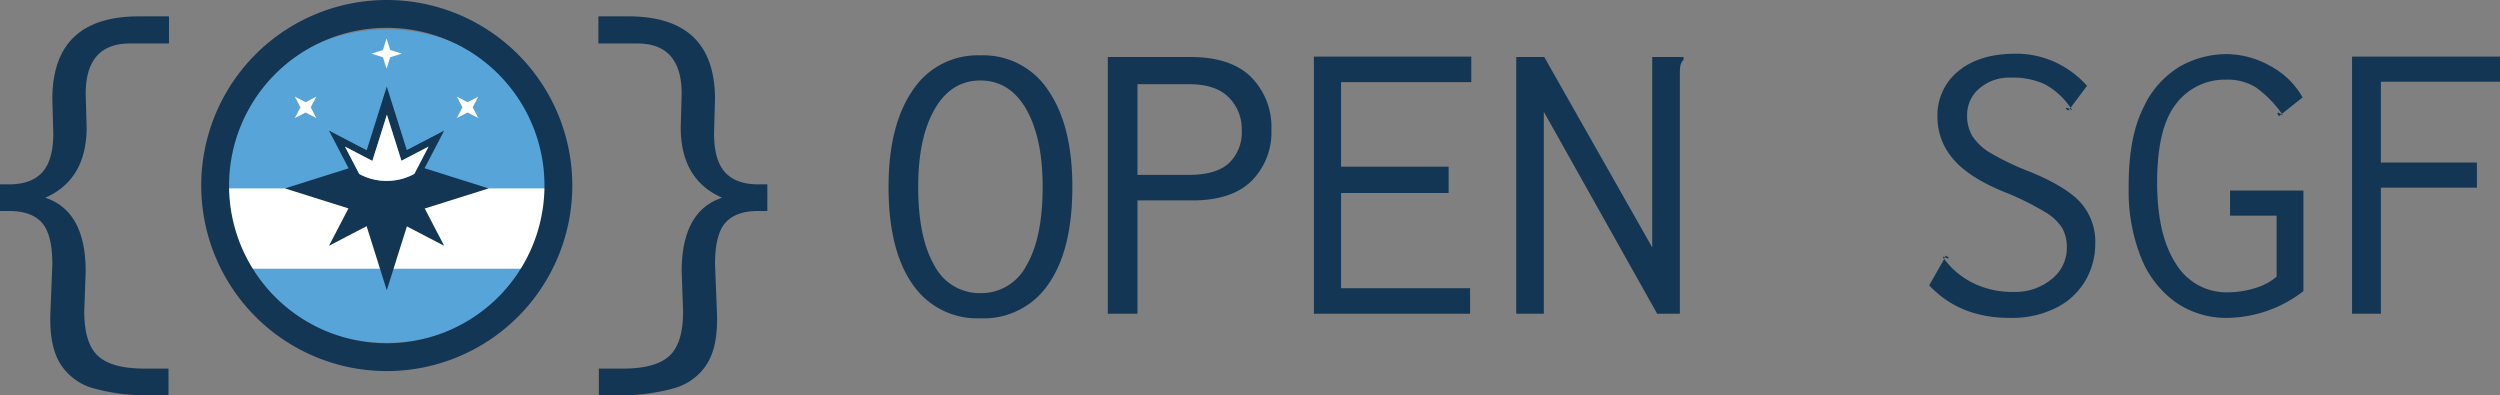 <svg xmlns="http://www.w3.org/2000/svg" width="430.681" height="68.09" viewBox="0 0 430.681 68.09">
  <rect x="0" y="0" width="430.681" height="68.09" fill="#808080" stroke="none"/>
  <g id="Open_SGF_Logo" data-name="Open SGF Logo" transform="translate(-94.846 -113.948)">
    <path id="Path_13" data-name="Path 13" d="M-124.25.781a13.443,13.443,0,0,1-11.715-5.893q-4.118-5.893-4.118-16.756,0-10.579,4.153-16.614a13.369,13.369,0,0,1,11.68-6.035,13.369,13.369,0,0,1,11.68,6.035q4.153,6.035,4.153,16.614,0,10.863-4.118,16.756A13.443,13.443,0,0,1-124.25.781Zm0-4.331a8.753,8.753,0,0,0,7.917-4.757q2.8-4.757,2.8-13.561,0-8.449-2.84-13.383t-7.881-4.934q-5.041,0-7.881,4.934t-2.84,13.383q0,8.8,2.8,13.561A8.753,8.753,0,0,0-124.25-3.55Zm21.939-40.683h14.2q7.029,0,10.508,3.479a12.2,12.2,0,0,1,3.479,9.017,11.885,11.885,0,0,1-3.408,8.84q-3.408,3.372-10.224,3.372H-97.2V0h-5.112Zm13.987,20.306q4.686,0,6.887-2.024a7.284,7.284,0,0,0,2.2-5.644,7.676,7.676,0,0,0-2.272-5.716q-2.272-2.236-6.745-2.236H-97.2v15.62ZM-66.811,0V-44.3h27.122v4.4H-62.125v14.555h18.531V-20.8H-62.125V-4.4H-39.9V0ZM-31.95-44.233h4.828l18.6,32.8v-32.8h5.4v.5a1.854,1.854,0,0,0-.532.923,9.29,9.29,0,0,0-.107,1.7V0H-7.668L-27.193-34.79V0H-31.95ZM56.658-24.424q6.319,2.627,8.733,5.4a10.206,10.206,0,0,1,2.414,6.958,12.649,12.649,0,0,1-1.6,6.177,12.13,12.13,0,0,1-4.935,4.757A16.819,16.819,0,0,1,53.037.71Q44.446.71,39.192-4.9l2.556-4.473v-.071q.071,0,.071.036v.035A13.9,13.9,0,0,0,46.754-5.29a15.293,15.293,0,0,0,6.993,1.527,9.825,9.825,0,0,0,6.532-2.2,6.786,6.786,0,0,0,2.627-5.4A6.682,6.682,0,0,0,62.09-14.8a8.784,8.784,0,0,0-2.947-2.733,49.186,49.186,0,0,0-6.39-3.2q-6.532-2.556-9.336-5.822a10.943,10.943,0,0,1-2.8-7.313,9.779,9.779,0,0,1,3.621-7.952Q47.854-44.8,54.1-44.8a16.009,16.009,0,0,1,6.781,1.456,16.623,16.623,0,0,1,5.5,4.083l-2.769,3.692-.071.071a12.685,12.685,0,0,0-4.437-4.047,13.06,13.06,0,0,0-5.786-1.136,7.922,7.922,0,0,0-5.5,1.882,5.929,5.929,0,0,0-2.095,4.58,7.007,7.007,0,0,0,.888,3.586,9.306,9.306,0,0,0,3.231,2.982A44.85,44.85,0,0,0,56.658-24.424Zm6.106-10.934q0-.213.284-.071a1.245,1.245,0,0,0,.355.142L63.19-35l-.426-.284Zm.781-.142q.426.568.178.39a.874.874,0,0,0-.319-.177ZM42.529-9.656q0,.213-.284.071a1.245,1.245,0,0,0-.355-.142l.142-.284.5.284Zm-.781.213q-.426-.568.142-.284ZM103.66-21.229V-3.9A21.8,21.8,0,0,1,90.667.71a15.265,15.265,0,0,1-9.123-2.769,17.4,17.4,0,0,1-5.929-7.81,30.821,30.821,0,0,1-2.059-11.715q-.071-8.8,2.556-13.952a15.873,15.873,0,0,1,6.461-7.171,16.429,16.429,0,0,1,7.739-2.024,15.538,15.538,0,0,1,7.668,2.059,13.831,13.831,0,0,1,5.538,5.4l-3.479,2.769-.071.071A19.349,19.349,0,0,0,95.5-38.979a9.136,9.136,0,0,0-5.112-1.349,10.531,10.531,0,0,0-8.626,4.118q-3.3,4.118-3.3,13.561,0,9.088,3.23,14.023a10.172,10.172,0,0,0,8.981,4.934,16.168,16.168,0,0,0,4.473-.674,10.2,10.2,0,0,0,3.9-2.024V-16.9H91.022v-4.331ZM99.187-34.435q0-.426.639.071l-.355.355Zm.781,0q.355.5-.142.071ZM112.038,0V-44.3h25.489v4.331H117.008v13.916h16.543v4.331H117.008V0Z" transform="translate(388 168)" fill="#133654"/>
    <path id="Path_15" data-name="Path 15" d="M9.922,13.038A34,34,0,0,1-.164,11.808a9.78,9.78,0,0,1-5.7-4.346q-1.845-3.116-1.6-8.774l.328-8.2q0-5.166-1.8-7.175T-14.514-18.7h-1.64v-4.592H-14.6q3.854,0,5.74-2.091t1.886-6.683l-.164-5.9q0-14.268,14.924-14.268h5.166v4.674H6.232q-7.626,0-7.626,8.692l.164,5.74q0,9.02-7.134,12.136,6.97,2.3,6.97,12.71L-1.64-1.394Q-1.64,4.1.738,6.273T8.692,8.446h4.182v4.592Z" transform="translate(111 169)" fill="#133654"/>
    <path id="Path_14" data-name="Path 14" d="M-15.99,13.038V8.446h4.182q5.576,0,7.954-2.173t2.378-7.667l-.246-6.888q0-10.414,6.97-12.71-7.134-3.116-7.134-12.136l.164-5.74q0-8.692-7.626-8.692h-6.724v-4.674h5.166q14.924,0,14.924,14.268l-.164,5.9q0,4.592,1.886,6.683t5.74,2.091h1.558V-18.7H11.4q-3.772,0-5.576,2.009t-1.8,7.175l.328,8.2q.246,5.658-1.6,8.774a9.78,9.78,0,0,1-5.7,4.346,34,34,0,0,1-10.086,1.23Z" transform="translate(214 169)" fill="#133654"/>
    <g id="Asset_1" data-name="Asset 1" transform="translate(129.512 113.948)">
      <ellipse id="Ellipse_4" data-name="Ellipse 4" cx="28.5" cy="27" rx="28.5" ry="27" transform="translate(3.488 5.052)" fill="#56a4d8"/>
      <rect id="Rectangle_2" data-name="Rectangle 2" width="55.012" height="13.837" transform="translate(4.493 32.457)" fill="#fff"/>
      <path id="Path_7" data-name="Path 7" d="M31.963,0A31.963,31.963,0,1,0,63.926,31.963,31.963,31.963,0,0,0,31.963,0Zm0,59.132A27.169,27.169,0,1,1,59.132,31.963,27.169,27.169,0,0,1,31.963,59.132Z" transform="translate(0)" fill="#133654"/>
      <path id="Path_8" data-name="Path 8" d="M350.914,344.192l-11.03-3.476,3.379-6.484-6.442,3.355-3.448-10.937-3.456,10.97-6.5-3.386,3.386,6.5-10.97,3.457,10.939,3.448-3.355,6.438L329.9,350.7l3.474,11.035,3.466-11,6.421,3.344-3.344-6.422ZM333.36,342.9a9.868,9.868,0,0,1-4.73-1.2L326.177,337l4.714,2.456L333.4,331.5l2.5,7.93L340.566,337l-2.442,4.689A9.872,9.872,0,0,1,333.36,342.9Z" transform="translate(-301.409 -311.735)" fill="#133654"/>
      <path id="Path_9" data-name="Path 9" d="M354.962,367.189l1.852.964-.964-1.852.964-1.852-1.852.964-1.852-.964.964,1.852-.964,1.852Z" transform="translate(-336.986 -347.809)" fill="#fff"/>
      <path id="Path_10" data-name="Path 10" d="M644.509,150.237l.627-1.991,1.991-.627-1.991-.627L644.509,145l-.627,1.991-1.991.627,1.991.627Z" transform="translate(-612.58 -138.379)" fill="#fff"/>
      <path id="Path_11" data-name="Path 11" d="M964.27,368.153l1.852-.964,1.852.964-.964-1.852.964-1.852-1.852.964-1.852-.964.964,1.852Z" transform="translate(-920.24 -347.809)" fill="#fff"/>
      <path id="Path_12" data-name="Path 12" d="M552.158,440.76l-2.5-7.93-2.506,7.953-4.714-2.455,2.452,4.707a9.93,9.93,0,0,0,9.494-.02l2.442-4.689Z" transform="translate(-517.671 -413.066)" fill="#fff"/>
    </g>
  </g>
</svg>
